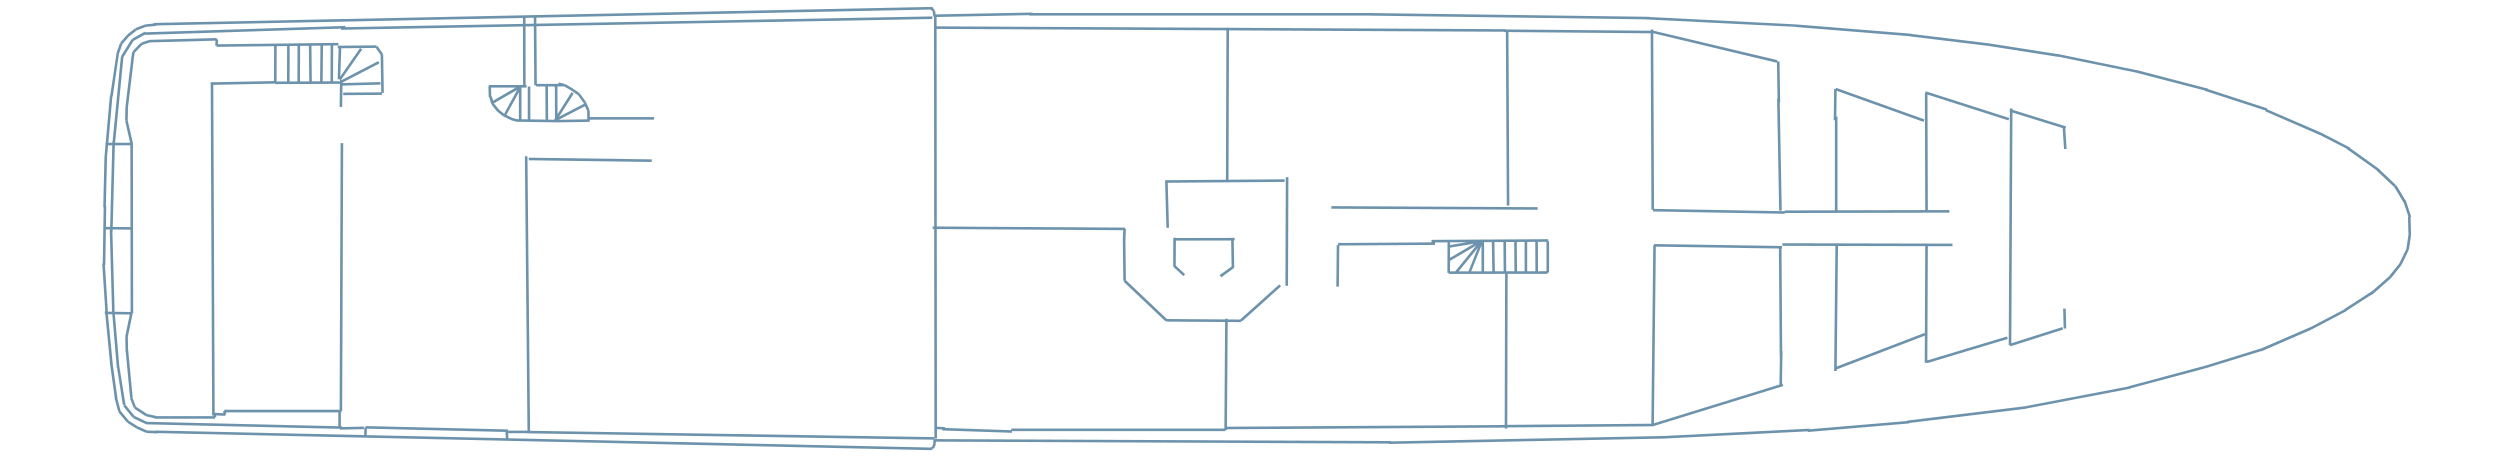 <svg version="1.2" xmlns="http://www.w3.org/2000/svg" viewBox="0 370 1920 360">
	<path id="Forma 1" style="fill: #6d92ab" d="m119.8 387.9l0.2 2-8 0.7-0.2-1.9zm-8.2 0.8l0.7 1.8-7.7 3-0.7-1.9zm-8 3.2l1.2 1.6-5.9 4.7-1.3-1.6zm-6.1 4.9l1.5 1.3-5.2 6-1.5-1.4zm-5.4 6.4l1.9 0.6-2.8 8-1.9-0.7zm-2.7 8.2l1.9 0.3-1.5 10.2-1.9-0.3zm-1.5 10.2l1.9 0.3-3.2 22.1-2-0.3zm-3.5 21.7l2 0.2-4.2 47.3-2-0.2zm-4.2 47.2l2 0.1-0.9 38.5h-2zm-0.6 37.4l2 0.1-0.7 45.5h-2zm-1.1 44.5l2-0.1 2.4 37.4-2 0.1zm2.1 36.2l2-0.2 4 41.3-2 0.2zm3.8 40.1l2-0.2 3.9 28-2 0.3zm3.5 26.7l1.9-0.5 2.9 10.9-1.9 0.5zm3.1 11.3l1.5-1.3 6.6 7.9-1.5 1.3zm6.9 8.1l1-1.7 6.5 4.1-1 1.7zm6.6 4.2l0.8-1.8 7.8 3.5-0.8 1.8zm8.1 3.6l0.1-2 8.4 0.3-0.1 2zm6.6 0l0.1-2 595.2 13.1v2zm595.2 13.3l-0.7-1.9 2.1-0.8 0.7 1.9zm2.6-1.2l-1.6-1.1 1.1-1.7 1.7 1.2zm1.3-2l-2-0.5 0.4-1.6 2 0.5zm0.4-1.9h-2l0.1-2.8h2zm-1.5-1.6v-2l350.9 1.5v2zm349.4 1.8v-2l212.7-4.2 0.1 2zm210-4.1l-0.1-2 113.2-5.7 0.1 2zm111.8-5.1l-0.2-2 78-6.6 0.1 2zm76.7-6.8l-0.3-2 90.4-11 0.3 2zm90.4-11.1l-0.3-1.9 80.6-15.4 0.4 1.9zm79.8-15.4l-0.5-1.9 59-15.8 0.5 1.9zm59.1-15.8l-0.6-1.9 44.6-13.8 0.6 1.9zm42.1-12.8l-0.8-1.9 38.8-16.8 0.8 1.9zm38.9-16.9l-1-1.7 27-14.2 1 1.7zm26.2-14l-1.1-1.7 21.4-13.8 1.1 1.7zm20-12.5l-1.4-1.5 14.6-12.8 1.4 1.5zm14.7-12.9l-1.6-1.3 8-10 1.6 1.3zm8.1-10.2l-1.8-0.9 5.6-11.6 1.8 0.9zm5.7-11.9l-2-0.3 1.6-11 2 0.3zm1.6-11.2l-2 0.1-0.4-14 2-0.1zm0.1-13.9l-1.9 0.7-4.2-12.6 1.9-0.7zm-4-11.8l-1.8 1.1-7.4-12.4 1.8-1.1zm-7.8-12.6l-1.4 1.5-13.4-12.6 1.4-1.5zm-12.2-11.8l-1.1 1.6-24.6-17.5 1.2-1.7zm-23-16.9l-0.9 1.7-22.3-11.4 0.9-1.8zm-22.3-11.5l-0.8 1.9-41.9-18.2 0.8-1.8zm-41.3-18.6l-0.6 1.9-47.1-15.3 0.7-1.9zm-45.4-15.1l-0.5 1.9-54.8-14.2 0.5-2zm-54.8-14.2l-0.4 1.9-61.4-12.6 0.4-1.9zm-59.8-12.2l-0.3 2-53.5-8.4 0.3-2zm-53.6-8.4l-0.2 2-60.9-7.4 0.2-2zm-59.6-7.4l-0.2 2-89.1-7.2 0.2-2zm-89.2-7.2l-0.1 1.9-115.1-5.7 0.1-2zm-112-5.8v2l-215.1-2.9v-2zm-212.3-2.9v2h-264v-2zm-337.5 3.1l-0.1-2 76.1-1.5v2zm1.6-1.1l-1.9 0.2-0.5-3.9 2-0.2zm-0.8-4.7l-1.2 1.6-2.2-1.7 1.2-1.6zm-599.7 12.3l-0.1-2 598.3-12.3 0.1 2zm-37.1 92v-2h20v2zm-1.6 64.6v-2l21.4 0.2-0.1 2zm180.5-143.3v2l-93.6 1.1v-2zm-92.6 2.2h-2l0.2-4.9 2 0.1zm-0.9-5.9l0.1 2-51.4 1.4-0.1-2zm-51.6 1.4l0.6 1.9-6.4 2.1-0.6-1.9zm-6.8 2.4l1.4 1.4-6.2 6.4-1.4-1.4zm-6.5 6.9l2 0.3-1 6.8-2-0.3zm-0.9 6.8l2 0.3-4.3 35.4-2-0.2zm-4.3 35.6h2l-0.2 10.5-2-0.1zm-0.1 10.8l1.9-0.5 4.1 17.8-2 0.5zm3.9 17.2h2l0.2 130.3h-2zm-0.2 130.1l2 0.4-3.7 17.8-2-0.4zm-3.7 18h2l0.2 11.3h-2zm0.2 10.1l2-0.1 3.5 36.8-2 0.2zm3.4 37.3l1.8-0.7 2.9 7.5-1.8 0.7zm3.3 8.1l1.1-1.7 8.9 5.8-1.1 1.7zm9.2 5.9l0.5-1.9 7.1 1.5-0.4 2zm6.4 1.8v-2h45.4v2zm44 0v-2h2.5v2zm3.5-1.3l-1.9 0.5-0.6-2.5 1.9-0.5zm-1.6-1.3l0.1-2 8.4 0.4-0.1 2zm9.3-0.9l-1.9 0.6-0.8-2.7 1.9-0.6zm-1.7-1.4v-2h90.1v2zm90.6-1.2h-2l0.8-205.6h2zm0-233.4h-2l0.3-20.7 2 0.1zm0.8-9v-2l29.7-0.2 0.1 2zm31.2-1.8h-2l-0.5-29.5h2zm-0.7-30l-1.6 1.1-4.2-6 1.6-1.1zm-5-6.5v2l-29.7 0.3v-2zm-26.9 31v-2l30-0.8v2zm0.5-2.2l-0.9-1.8 28.7-14.9 0.9 1.8zm-1-1.9l-1.6-1.1 16.4-23.7 1.7 1.1zm-0.4-0.8l-2-0.1 0.8-24.2h2zm-49.9 3.7v-2l50-0.2v2zm1-0.9h-2l0.1-28.3h2zm10-0.2h-2l0.1-29.1h2zm8 0.4h-2l0.1-29.3h2zm9.1-0.5h-2l-0.3-29 2-0.1zm8.3 0.8h-2l0.3-30.1h2zm8-0.9h-2l0.1-29.4h2zm-44.1-1.1l0.1 2-48.8 1-0.1-2zm-49.9 0.9h2l1.1 256h-2zm213.7 4.2v-2h28.9v2zm-0.4-1.2l2-0.1 0.2 8.5-2 0.1zm0.6 8.3l2-0.5 1.5 5.4-2 0.5zm1.7 5.8l1.6-1.2 4.3 5.3-1.6 1.3zm4.4 5.4l1.3-1.5 4.1 3.3-1.3 1.6zm4.2 3.5l0.9-1.8 6.3 3.1-0.9 1.8zm6.4 3.2l0.5-1.9 4.1 1.1-0.6 1.9zm4 1.2v-2l32.1 0.5v2zm32.1 0.5l-0.1-2 24.5-0.4v2zm24.5-1.5l-2 0.1-0.1-7.7h2zm-0.2-8l-1.9 0.8-2.6-6 1.8-0.8zm-2.8-6.2l-1.6 1.1-4.7-6.6 1.6-1.1zm-5-6.9l-1.1 1.7-4.8-3.3 1.1-1.6zm-4.8-3.3l-1 1.7-6.2-3.6 1-1.7zm-6.5-3.7l-0.5 2-4.6-1.2 0.5-1.9zm-30 1.5h-2l-0.1-53.1h2zm8.6-0.3h-2l-0.4-53.2h2zm-0.6 0.8v-2h20.9v2zm-33 13.3l-1-1.8 21.5-12.4 1 1.8zm10.2 8.6l-1.7-1 11.5-21 1.8 0.9zm11.6 4h-2v-25.5h2zm6.8 0.5h-2v-26.4h2zm13.7 0.3h-2l-0.2-27.7h2zm6 0.2l-1.7-1 13.6-21.5 1.7 1.1zm0-0.2l-0.9-1.8 22.4-11.6 0.9 1.8zm1.2-0.6h-2l-0.1-26.5 2-0.1zm-148.4 235.8l2 0.1-0.2 6.6-2-0.1zm0.9 0.9v-2l109.5 2.6-0.1 2zm109.8 8.5l-2 0.1-0.4-7.8 2-0.1zm-130.7-21.8h2v13.1h-2zm1.3 14.1v-2l18.4-0.4v2zm127.6 2.7v-2h17.8v2zm18.4-1.3h-2l-2-211.4h2zm-1-208.3v-2l94.5 1.3-0.1 2zm45.9-31.2v-2h50.3v2zm265.3-80.7h2l0.3 325.6h-2zm145 171.5h2l0.4 32.8h-2zm0.6 33.6l1.4-1.5 32.2 30.5-1.4 1.5zm32.8 30.7v-2l57.3 0.4v2zm58 0l-1.4-1.5 30.2-27.1 1.3 1.5zm35.5-27.5h-2l0.3-83.4h2zm-94.4-79.1v-2l91.8-0.7v2zm0-0.9l2-0.1 1 35.5-2 0.1zm8.3 45.3v-2l45.1-0.1v2zm-2-2.2h2l-0.1 22h-2zm44.4 1.4h2l0.4 21.6h-2zm0.9 20.3l1.2 1.6-9.7 7.1-1.2-1.7zm-45.2 0.7l1.3-1.5 7.7 7.1-1.4 1.4zm-184.9-29.1v-2l147.7 0.9v2zm148 9.2l-2-0.1 0.4-9.3 2 0.1zm77.6-163.9h2l-0.4 117.3h-2zm85.7 167.4v-2l74.5-0.5v2zm-5.1-28.3v-2l158.4 0.8v2zm166.5 23.4v2l-89.6 0.5v-2zm-77.3 1.4h2l-0.1 24.4h-2zm0.9 25.3v-2l76-0.1v2zm77.1-1.1h-2v-23.9h2zm-8.5 0.1h-2l-0.1-24.4h2zm-8.3-0.1h-2v-24.4h2zm-7.8 0.3l-2 0.1-0.2-25h2zm-8.3-0.1h-2l-0.2-24.5 2-0.1zm-8.7 0.3l-2 0.1-0.4-24.9h2zm-8.3-0.8h-2v-24.2h2zm-10.6 1.1l-1.8-0.7 10.2-25.7 1.8 0.8zm-10.7 0.4l-1.6-1.2 20.8-25.6 1.6 1.3zm-5.3-9.9l-1-1.7 25.6-15.1 1 1.8zm-0.7-10.2l-0.3-2 25.9-4.2 0.3 1.9zm-171.6 54.4h2l-0.6 85.6h-2zm215-35.2l2 0.1-0.3 119.5-2-0.1zm114.3 117.8l-2-0.1 1.5-139h2zm0.2-138v-2l98.2 1.5v2zm98.5-0.6v-2l130.6 0.3v2zm-99.4-26.4v-2l101.2 1.8v2zm101.2 1.2v-2l126.4-0.3v2zm-211.5-5.7h-2l-0.7-134.2h2zm111.1 3.2h-2l-0.6-138.4h2zm98.1 0.6l-2 0.1-1.6-86h2zm42.8 0.9h-2v-73.1h2zm69.4-1h-2l-0.3-89.8h2zm-2 26.5h2l-0.4 90.5h-2zm-69 0.6h2l-1 96.2h-2zm-43.4 1h2l0.6 84h-2zm178.5 75.3h-2l0.9-181.7h2zm-1.4-179.3l0.6-1.9 42.9 13.3-0.6 1.9zm0.6 180.3l-0.6-1.9 40.6-12.9 0.6 1.9zm-63.8 12.9l-0.6-1.9 61.9-18.6 0.6 1.9zm-1.7-206.9l0.6-1.9 64.1 20.5-0.6 1.9zm-68 211.8l-0.8-1.9 68.4-26.2 0.7 1.9zm-0.1-191.5h-2l0.3-23.9h2zm-0.9-23l0.7-1.9 67.9 24.3-0.7 1.9zm-691.8 266.4l-0.1 2-313.3-4.9v-2zm-1.5-323.1v2l-454.2 8.3v-2zm-450.8 7.3v2l-154 4.9v-2zm-154.1 4.4l1 1.8-9.7 5.4-1-1.8zm-10.1 5.7l1.7 1.1-8.3 13.3-1.7-1zm-8.3 13.8l2 0.2-6.4 65.7-2-0.2zm-6.5 64.8l2 0.1-1.8 69.1-2-0.1zm-2 68h2l1.7 60.5-2 0.1zm1.6 60.6l2-0.1 3.8 44.9-2 0.2zm3.9 44.6l1.9-0.3 4.7 29.3-2 0.3zm4.9 30.1l1.5-1.3 7.2 8.9-1.6 1.2zm7.5 9.2l0.9-1.8 9.7 4.6-0.8 1.8zm9.7 4.8v-2l150.9 3.5v2zm1472.6-88.9h2l0.4 15.3h-2zm-0.4-138.9l2-0.1 1.1 16.4-2 0.1zm-1503.6 143.2v-2l20.2 0.3v2zm643.1 89.3l0.1-2 53.5 1.8v2zm53.1 0.5v-2h164.3v2zm165.2-1.4v-2l213.3-1.3 0.1 2zm212.8-1.4v-2l114.8-0.9 0.1 2zm115.1-1l-0.6-1.9 99.8-30.8 0.6 1.9zm97.2-57.7h2l-0.4 26.3h-2zm0.2-191.1h-2l-0.5-31.3h2zm-99.7-53.5l0.5-1.9 97.1 23.1-0.5 2zm-541.6 303l-0.2 2-7.2-0.5 0.1-1.9zm-8-305.8l0.1-2 438.6 2.2v2zm437.3 2.4l0.1-2 114.2 1v2zm-128.6 163.7h2l-0.3 31.8h-2z"/>
</svg>
